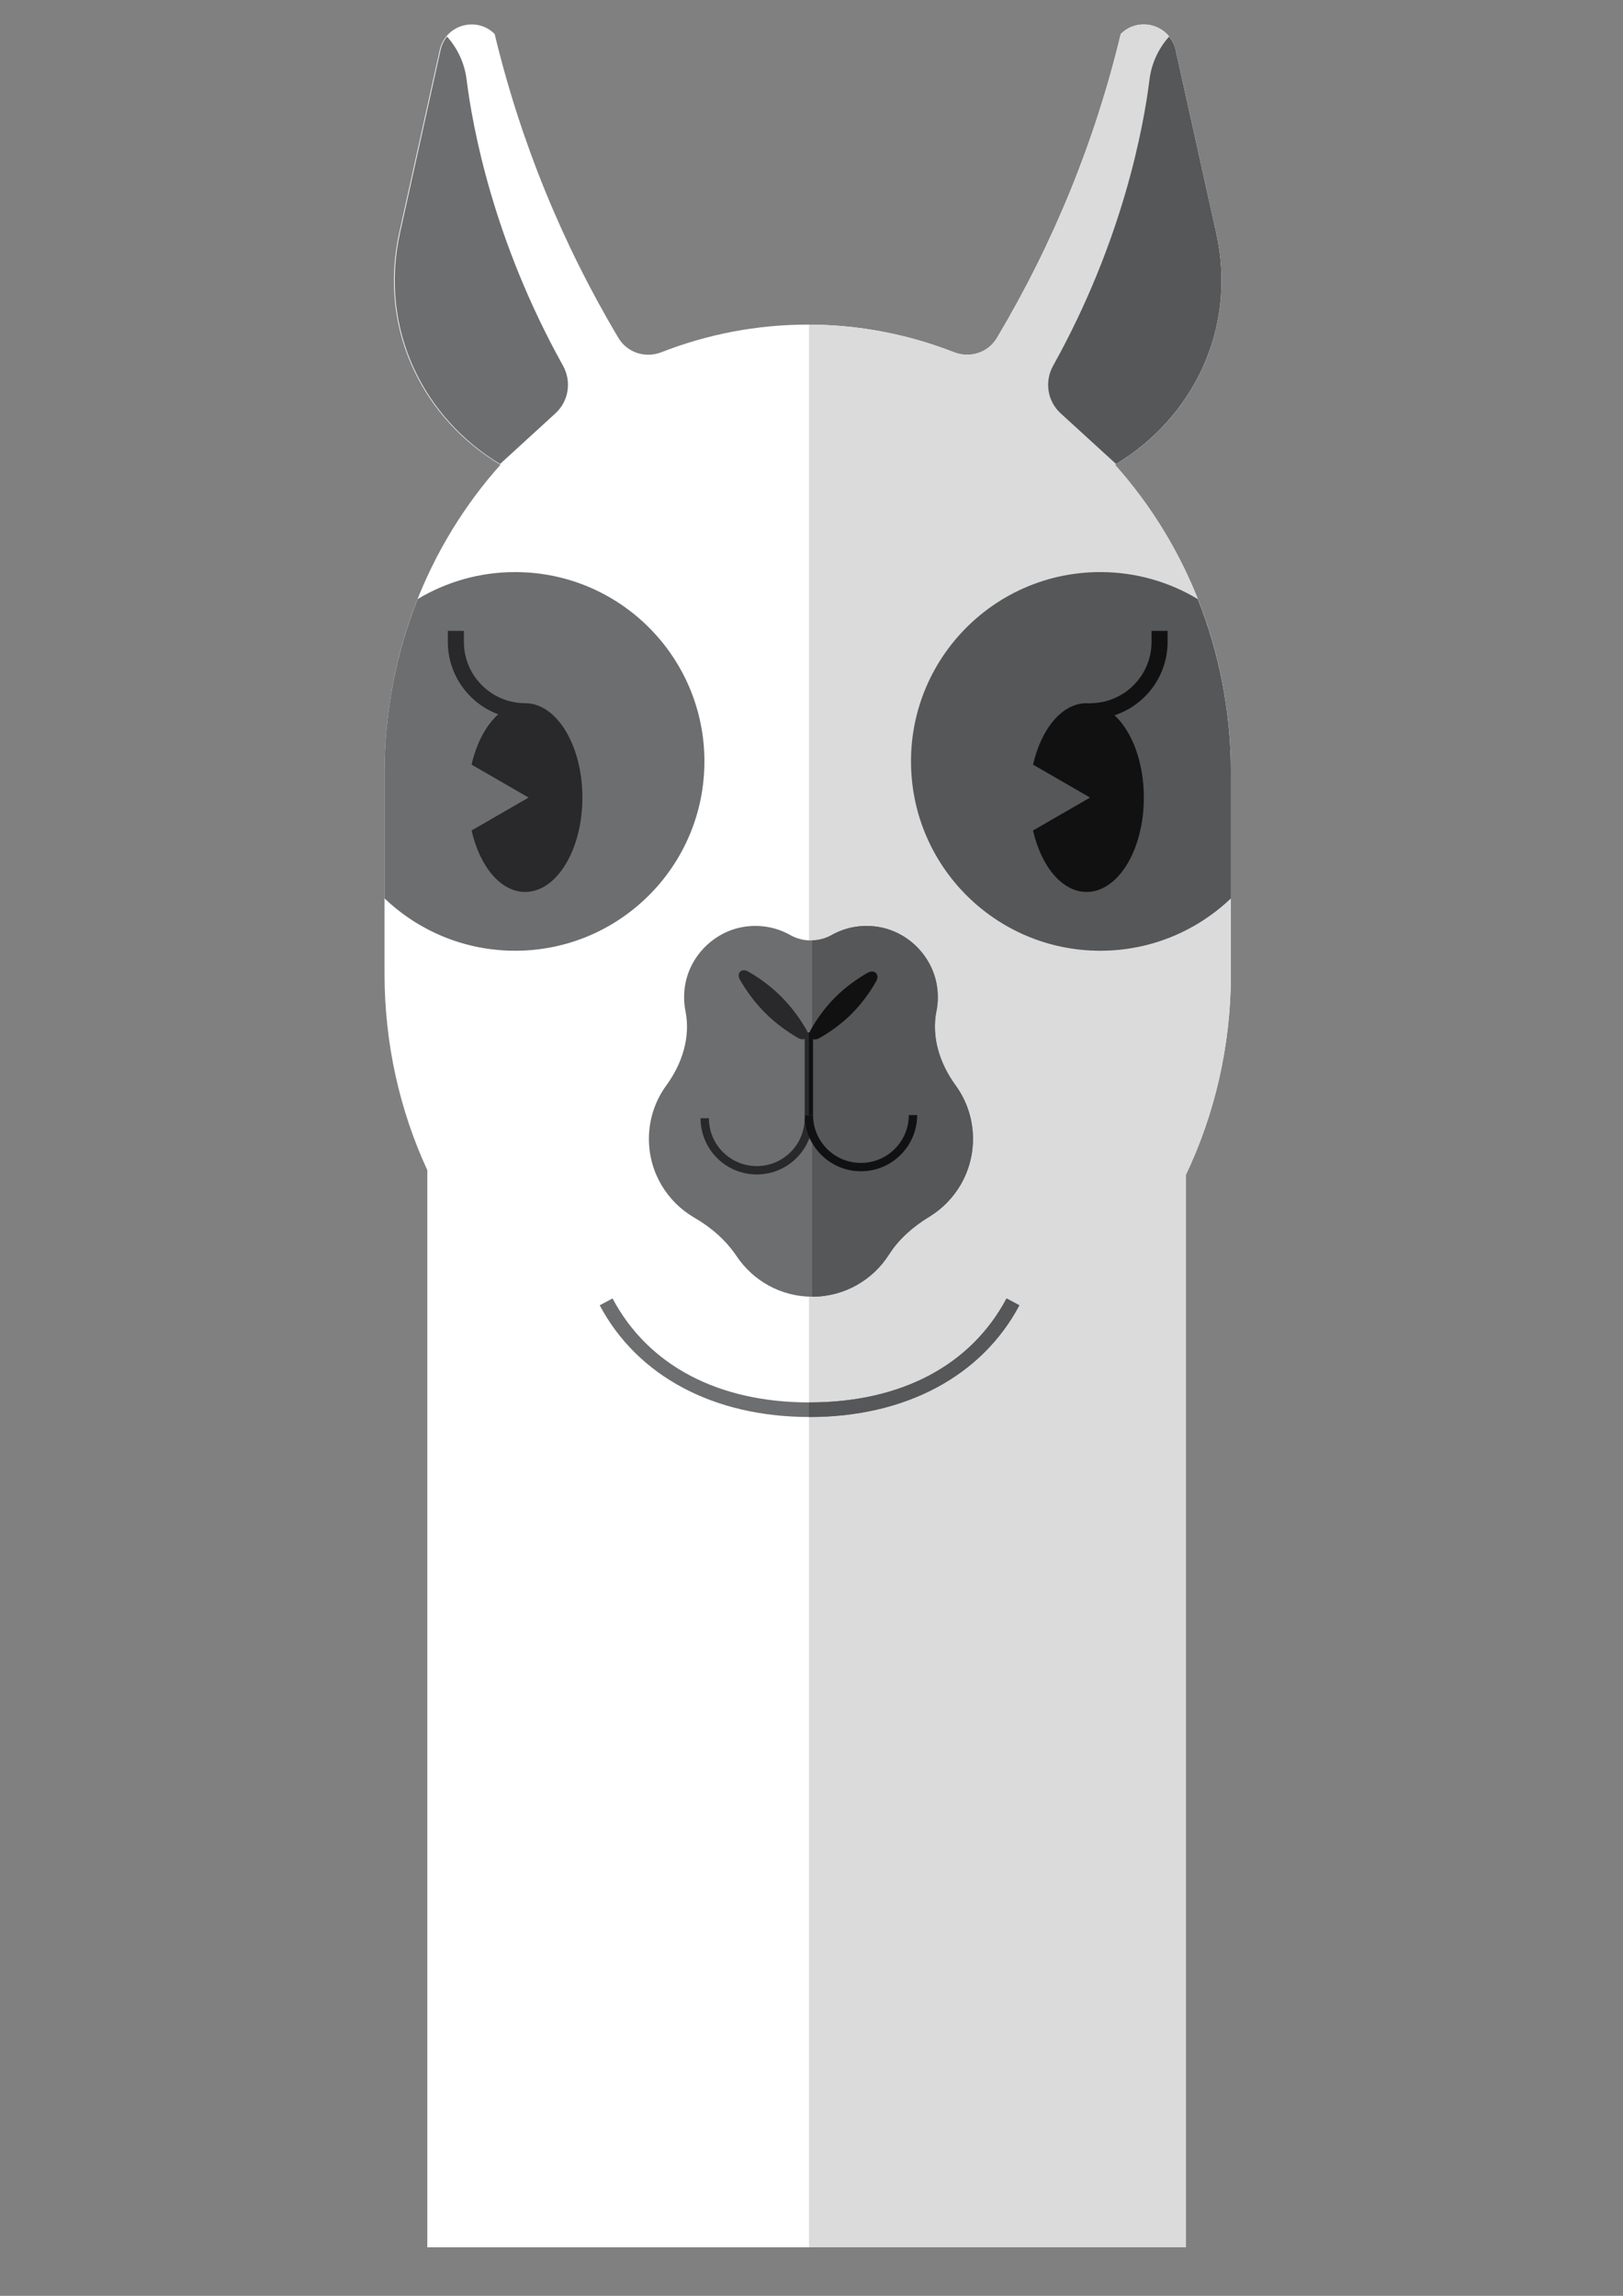 <?xml version="1.0" encoding="UTF-8" standalone="no"?>
<!-- Created with Inkscape (http://www.inkscape.org/) -->

<svg
   xmlns:dc="http://purl.org/dc/elements/1.1/"
   xmlns:cc="http://creativecommons.org/ns#"
   xmlns:rdf="http://www.w3.org/1999/02/22-rdf-syntax-ns#"
   xmlns:svg="http://www.w3.org/2000/svg"
   xmlns="http://www.w3.org/2000/svg"
   xmlns:sodipodi="http://sodipodi.sourceforge.net/DTD/sodipodi-0.dtd"
   xmlns:inkscape="http://www.inkscape.org/namespaces/inkscape"
   width="210mm"
   height="297mm"
   viewBox="0 0 210 297"
   version="1.1"
   id="svg78595"
   inkscape:version="0.92.1 r15371"
   sodipodi:docname="lama grey.svg">
  <rect x="0" y="0" width="210" height="297" fill="#808080" stroke="none"/>
  <defs
     id="defs78589" />
  <sodipodi:namedview
     id="base"
     pagecolor="#ffffff"
     bordercolor="#666666"
     borderopacity="1.0"
     inkscape:pageopacity="0.0"
     inkscape:pageshadow="2"
     inkscape:zoom="0.35"
     inkscape:cx="-70"
     inkscape:cy="560"
     inkscape:document-units="mm"
     inkscape:current-layer="layer1"
     showgrid="false"
     inkscape:window-width="1920"
     inkscape:window-height="1001"
     inkscape:window-x="-9"
     inkscape:window-y="-9"
     inkscape:window-maximized="1" />
  <g
     inkscape:label="Layer 1"
     inkscape:groupmode="layer"
     id="layer1">
    <path
       id="path56"
       style="fill:#ffffff;fill-opacity:1;fill-rule:nonzero;stroke:none;stroke-width:0.072"
       d="m 159.26,125.443 v -25.146 c 0,-0.107 0.006,-0.211 0.006,-0.318 0,-15.443 -5.707,-29.464 -15.002,-39.856 9.703,-5.749 15.94,-17.188 13.083,-30.059 L 152.112,6.464 c -0.723,-3.245 -4.741,-4.416 -7.097,-2.066 -3.33,13.881 -8.751,27.131 -16.026,39.323 -1.131,1.905 -3.48,2.657 -5.543,1.848 -5.901,-2.307 -12.281,-3.577 -18.934,-3.577 -6.66,0 -13.04,1.27 -18.941,3.577 -2.062,0.808 -4.411,0.057 -5.55,-1.848 C 72.754,31.529 67.334,18.279 64.004,4.398 61.648,2.048 57.631,3.218 56.907,6.464 L 51.673,30.064 c -2.857,12.87 3.38,24.31 13.083,30.059 -9.295,10.392 -15.002,24.413 -15.002,39.856 v 25.464 h 0.007 c 0,0.173 -0.007,0.344 -0.007,0.519 0,9.117 1.991,17.741 5.535,25.416 V 290.726 H 153.423 V 152.022 c 3.731,-7.837 5.843,-16.685 5.843,-26.06 0,-0.175 -0.006,-0.346 -0.014,-0.519"
       inkscape:connector-curvature="0" />
    <path
       id="path58"
       style="fill:#dbdbdb;fill-opacity:1;fill-rule:nonzero;stroke:none;stroke-width:0.072"
       d="m 159.26,100.297 c 0,-0.107 0.006,-0.211 0.006,-0.317 0,-15.443 -5.707,-29.464 -15.002,-39.857 9.703,-5.748 15.94,-17.188 13.083,-30.059 L 152.113,6.464 C 151.39,3.219 147.372,2.047 145.016,4.398 141.687,18.279 136.266,31.529 128.99,43.721 c -1.131,1.905 -3.48,2.657 -5.543,1.848 -5.858,-2.289 -12.181,-3.553 -18.776,-3.573 V 290.726 h 48.752 V 152.022 c 3.731,-7.836 5.843,-16.684 5.843,-26.06 0,-0.173 -0.006,-0.346 -0.014,-0.518 h 0.006"
       inkscape:connector-curvature="0" />
    <path
       id="path60"
       style="fill:#6d6e70;fill-opacity:1;fill-rule:nonzero;stroke:none;stroke-width:0.072"
       d="m 125.897,147.336 c 0,-2.59 -0.838,-4.983 -2.248,-6.925 -2.034,-2.786 -3.158,-6.216 -2.485,-9.596 0.193,-0.949 0.236,-1.951 0.107,-2.981 -0.508,-4.12 -3.86,-7.471 -7.984,-7.978 -2.077,-0.256 -4.039,0.182 -5.686,1.111 -1.64,0.927 -3.702,0.927 -5.342,0 -1.647,-0.929 -3.609,-1.366 -5.686,-1.111 -4.118,0.507 -7.476,3.858 -7.984,7.978 -0.122,1.03 -0.086,2.032 0.107,2.981 0.673,3.381 -0.444,6.81 -2.478,9.596 -1.418,1.942 -2.256,4.335 -2.256,6.925 0,4.359 2.37,8.158 5.886,10.194 2.177,1.257 4.075,2.914 5.478,4.998 2.113,3.148 5.7,5.221 9.775,5.221 4.182,0 7.841,-2.179 9.932,-5.461 1.296,-2.037 3.144,-3.626 5.206,-4.882 3.394,-2.067 5.657,-5.804 5.657,-10.07"
       inkscape:connector-curvature="0" />
    <path
       id="path62"
       style="fill:#565759;fill-opacity:1;fill-rule:nonzero;stroke:none;stroke-width:0.072"
       d="m 121.163,130.815 c 0.193,-0.949 0.236,-1.951 0.107,-2.981 -0.508,-4.12 -3.86,-7.471 -7.984,-7.978 -2.077,-0.256 -4.039,0.182 -5.686,1.111 -0.773,0.437 -1.64,0.66 -2.514,0.685 v 46.097 c 0.006,0 0.006,5.3e-4 0.014,5.3e-4 4.182,0 7.841,-2.179 9.932,-5.461 1.296,-2.037 3.144,-3.625 5.206,-4.88 3.394,-2.069 5.657,-5.805 5.657,-10.072 0,-2.59 -0.831,-4.983 -2.249,-6.925 -2.034,-2.785 -3.158,-6.214 -2.485,-9.596"
       inkscape:connector-curvature="0" />
    <path
       id="path64"
       style="fill:#565759;fill-opacity:1;fill-rule:nonzero;stroke:none;stroke-width:0.072"
       d="m 117.876,98.501 c 0,13.527 10.963,24.493 24.49,24.493 6.552,0 12.496,-2.577 16.893,-6.766 v -15.932 c 0,-0.107 0.006,-0.212 0.006,-0.318 0,-7.974 -1.532,-15.563 -4.282,-22.475 -3.688,-2.218 -7.999,-3.495 -12.618,-3.495 -13.527,0 -24.49,10.965 -24.49,24.493"
       inkscape:connector-curvature="0" />
    <path
       id="path66"
       style="fill:#6d6e70;fill-opacity:1;fill-rule:nonzero;stroke:none;stroke-width:0.072"
       d="m 66.654,122.994 c 13.527,0 24.49,-10.966 24.49,-24.493 0,-13.527 -10.963,-24.493 -24.49,-24.493 -4.619,0 -8.93,1.278 -12.618,3.495 -2.75,6.912 -4.282,14.502 -4.282,22.475 v 16.242 c 4.397,4.193 10.34,6.773 16.9,6.773"
       inkscape:connector-curvature="0" />
    <path
       id="path68"
       style="fill:#6d6e70;fill-opacity:1;fill-rule:nonzero;stroke:none;stroke-width:0.072"
       d="m 104.743,183.312 c -12.374,0 -22.271,-5.268 -27.147,-14.454 l 1.661,-0.884 c 4.612,8.675 13.663,13.453 25.486,13.453 11.83,0 20.881,-4.778 25.493,-13.453 l 1.661,0.884 c -4.877,9.185 -14.773,14.454 -27.154,14.454"
       inkscape:connector-curvature="0" />
    <path
       id="path70"
       style="fill:#29282a;fill-opacity:1;fill-rule:nonzero;stroke:none;stroke-width:0.072"
       d="m 104.12,144.249 h 1.071 v -10.691 h -1.071 z"
       inkscape:connector-curvature="0" />
    <path
       id="path72"
       style="fill:#29282a;fill-opacity:1;fill-rule:nonzero;stroke:none;stroke-width:0.072"
       d="m 104.113,144.66 c 0,3.421 -2.771,6.193 -6.194,6.193 -3.423,0 -6.194,-2.772 -6.194,-6.193 h -1.081 c 0,4.017 3.258,7.275 7.276,7.275 4.017,0 7.276,-3.258 7.276,-7.275"
       inkscape:connector-curvature="0" />
    <path
       id="path74"
       style="fill:#121112;fill-opacity:1;fill-rule:nonzero;stroke:none;stroke-width:0.072"
       d="m 117.59,144.249 c 0,3.419 -2.771,6.193 -6.194,6.193 -3.423,0 -6.194,-2.773 -6.194,-6.193 h -1.081 c 0,4.017 3.258,7.275 7.275,7.275 4.017,0 7.276,-3.258 7.276,-7.275"
       inkscape:connector-curvature="0" />
    <path
       id="path76"
       style="fill:#29282a;fill-opacity:1;fill-rule:nonzero;stroke:none;stroke-width:0.072"
       d="m 99,131.033 c -1.461,-1.458 -2.535,-3.032 -3.244,-4.26 -0.516,-0.886 0.193,-1.594 1.074,-1.079 1.232,0.715 2.807,1.787 4.261,3.245 1.461,1.459 2.528,3.033 3.244,4.259 0.516,0.886 -0.193,1.595 -1.074,1.079 -1.232,-0.715 -2.807,-1.785 -4.261,-3.244"
       inkscape:connector-curvature="0" />
    <path
       id="path78"
       style="fill:#121112;fill-opacity:1;fill-rule:nonzero;stroke:none;stroke-width:0.072"
       d="m 110.207,131.141 c 1.432,-1.431 2.471,-2.985 3.165,-4.198 0.494,-0.875 -0.222,-1.598 -1.103,-1.099 -1.21,0.69 -2.764,1.732 -4.196,3.163 -1.432,1.43 -2.471,2.985 -3.165,4.198 -0.494,0.876 0.229,1.598 1.103,1.099 1.21,-0.69 2.764,-1.732 4.196,-3.162"
       inkscape:connector-curvature="0" />
    <path
       id="path80"
       style="fill:#29282a;fill-opacity:1;fill-rule:nonzero;stroke:none;stroke-width:0.072"
       d="m 67.95,90.967 v 0 c -4.368,0 -7.927,-3.555 -7.927,-7.923 v -1.429 h -2.077 v 1.429 c 0,4.291 2.721,7.949 6.524,9.365 -1.575,1.396 -2.814,3.706 -3.452,6.509 l 3.452,1.993 3.924,2.266 -3.924,2.266 -3.452,1.993 c 1.053,4.64 3.752,7.952 6.932,7.952 4.089,0 7.404,-5.467 7.404,-12.21 0,-6.743 -3.316,-12.209 -7.404,-12.209"
       inkscape:connector-curvature="0" />
    <path
       id="path82"
       style="fill:#121112;fill-opacity:1;fill-rule:nonzero;stroke:none;stroke-width:0.072"
       d="m 148.998,81.616 v 1.429 c 0,4.369 -3.559,7.924 -7.927,7.924 v 0.039 c -0.158,-0.016 -0.315,-0.039 -0.473,-0.039 -3.179,0 -5.879,3.311 -6.932,7.95 l 3.452,1.994 3.924,2.265 -3.924,2.266 -3.452,1.994 c 1.053,4.64 3.752,7.95 6.932,7.95 4.089,0 7.404,-5.466 7.404,-12.209 0,-4.573 -1.525,-8.554 -3.788,-10.645 3.981,-1.323 6.86,-5.073 6.86,-9.488 v -1.429"
       inkscape:connector-curvature="0" />
    <path
       id="path84"
       style="fill:#565759;fill-opacity:1;fill-rule:nonzero;stroke:none;stroke-width:0.072"
       d="m 151.275,4.729 v 0 c -1.396,1.556 -2.284,3.492 -2.542,5.563 -0.766,6.142 -3.437,20.805 -12.467,37.016 -1.139,2.039 -0.752,4.59 0.974,6.165 l 7.175,6.554 c 9.61,-5.779 15.776,-17.16 12.933,-29.963 L 152.113,6.464 C 151.963,5.789 151.662,5.212 151.275,4.729"
       inkscape:connector-curvature="0" />
    <path
       id="path86"
       style="fill:#6d6e70;fill-opacity:1;fill-rule:nonzero;stroke:none;stroke-width:0.072"
       d="m 57.839,4.729 v 0 c 1.389,1.556 2.277,3.492 2.535,5.563 0.766,6.142 3.437,20.805 12.474,37.016 1.131,2.039 0.745,4.59 -0.981,6.165 L 64.699,60.027 C 55.082,54.248 48.924,42.867 51.767,30.064 L 57.001,6.464 C 57.152,5.789 57.445,5.212 57.839,4.729"
       inkscape:connector-curvature="0" />
    <path
       id="path88"
       style="fill:#121112;fill-opacity:1;fill-rule:nonzero;stroke:none;stroke-width:0.072"
       d="m 104.665,144.249 h 0.523 v -10.691 h -0.523 z"
       inkscape:connector-curvature="0" />
    <path
       id="path90"
       style="fill:#565759;fill-opacity:1;fill-rule:nonzero;stroke:none;stroke-width:0.072"
       d="m 104.743,181.427 c -0.021,0 -0.05,-0.002 -0.072,-0.002 v 1.885 c 0.021,0 0.05,0.002 0.072,0.002 12.381,0 22.278,-5.268 27.154,-14.454 l -1.661,-0.884 c -4.612,8.675 -13.663,13.453 -25.493,13.453"
       inkscape:connector-curvature="0" />
  </g>
</svg>
